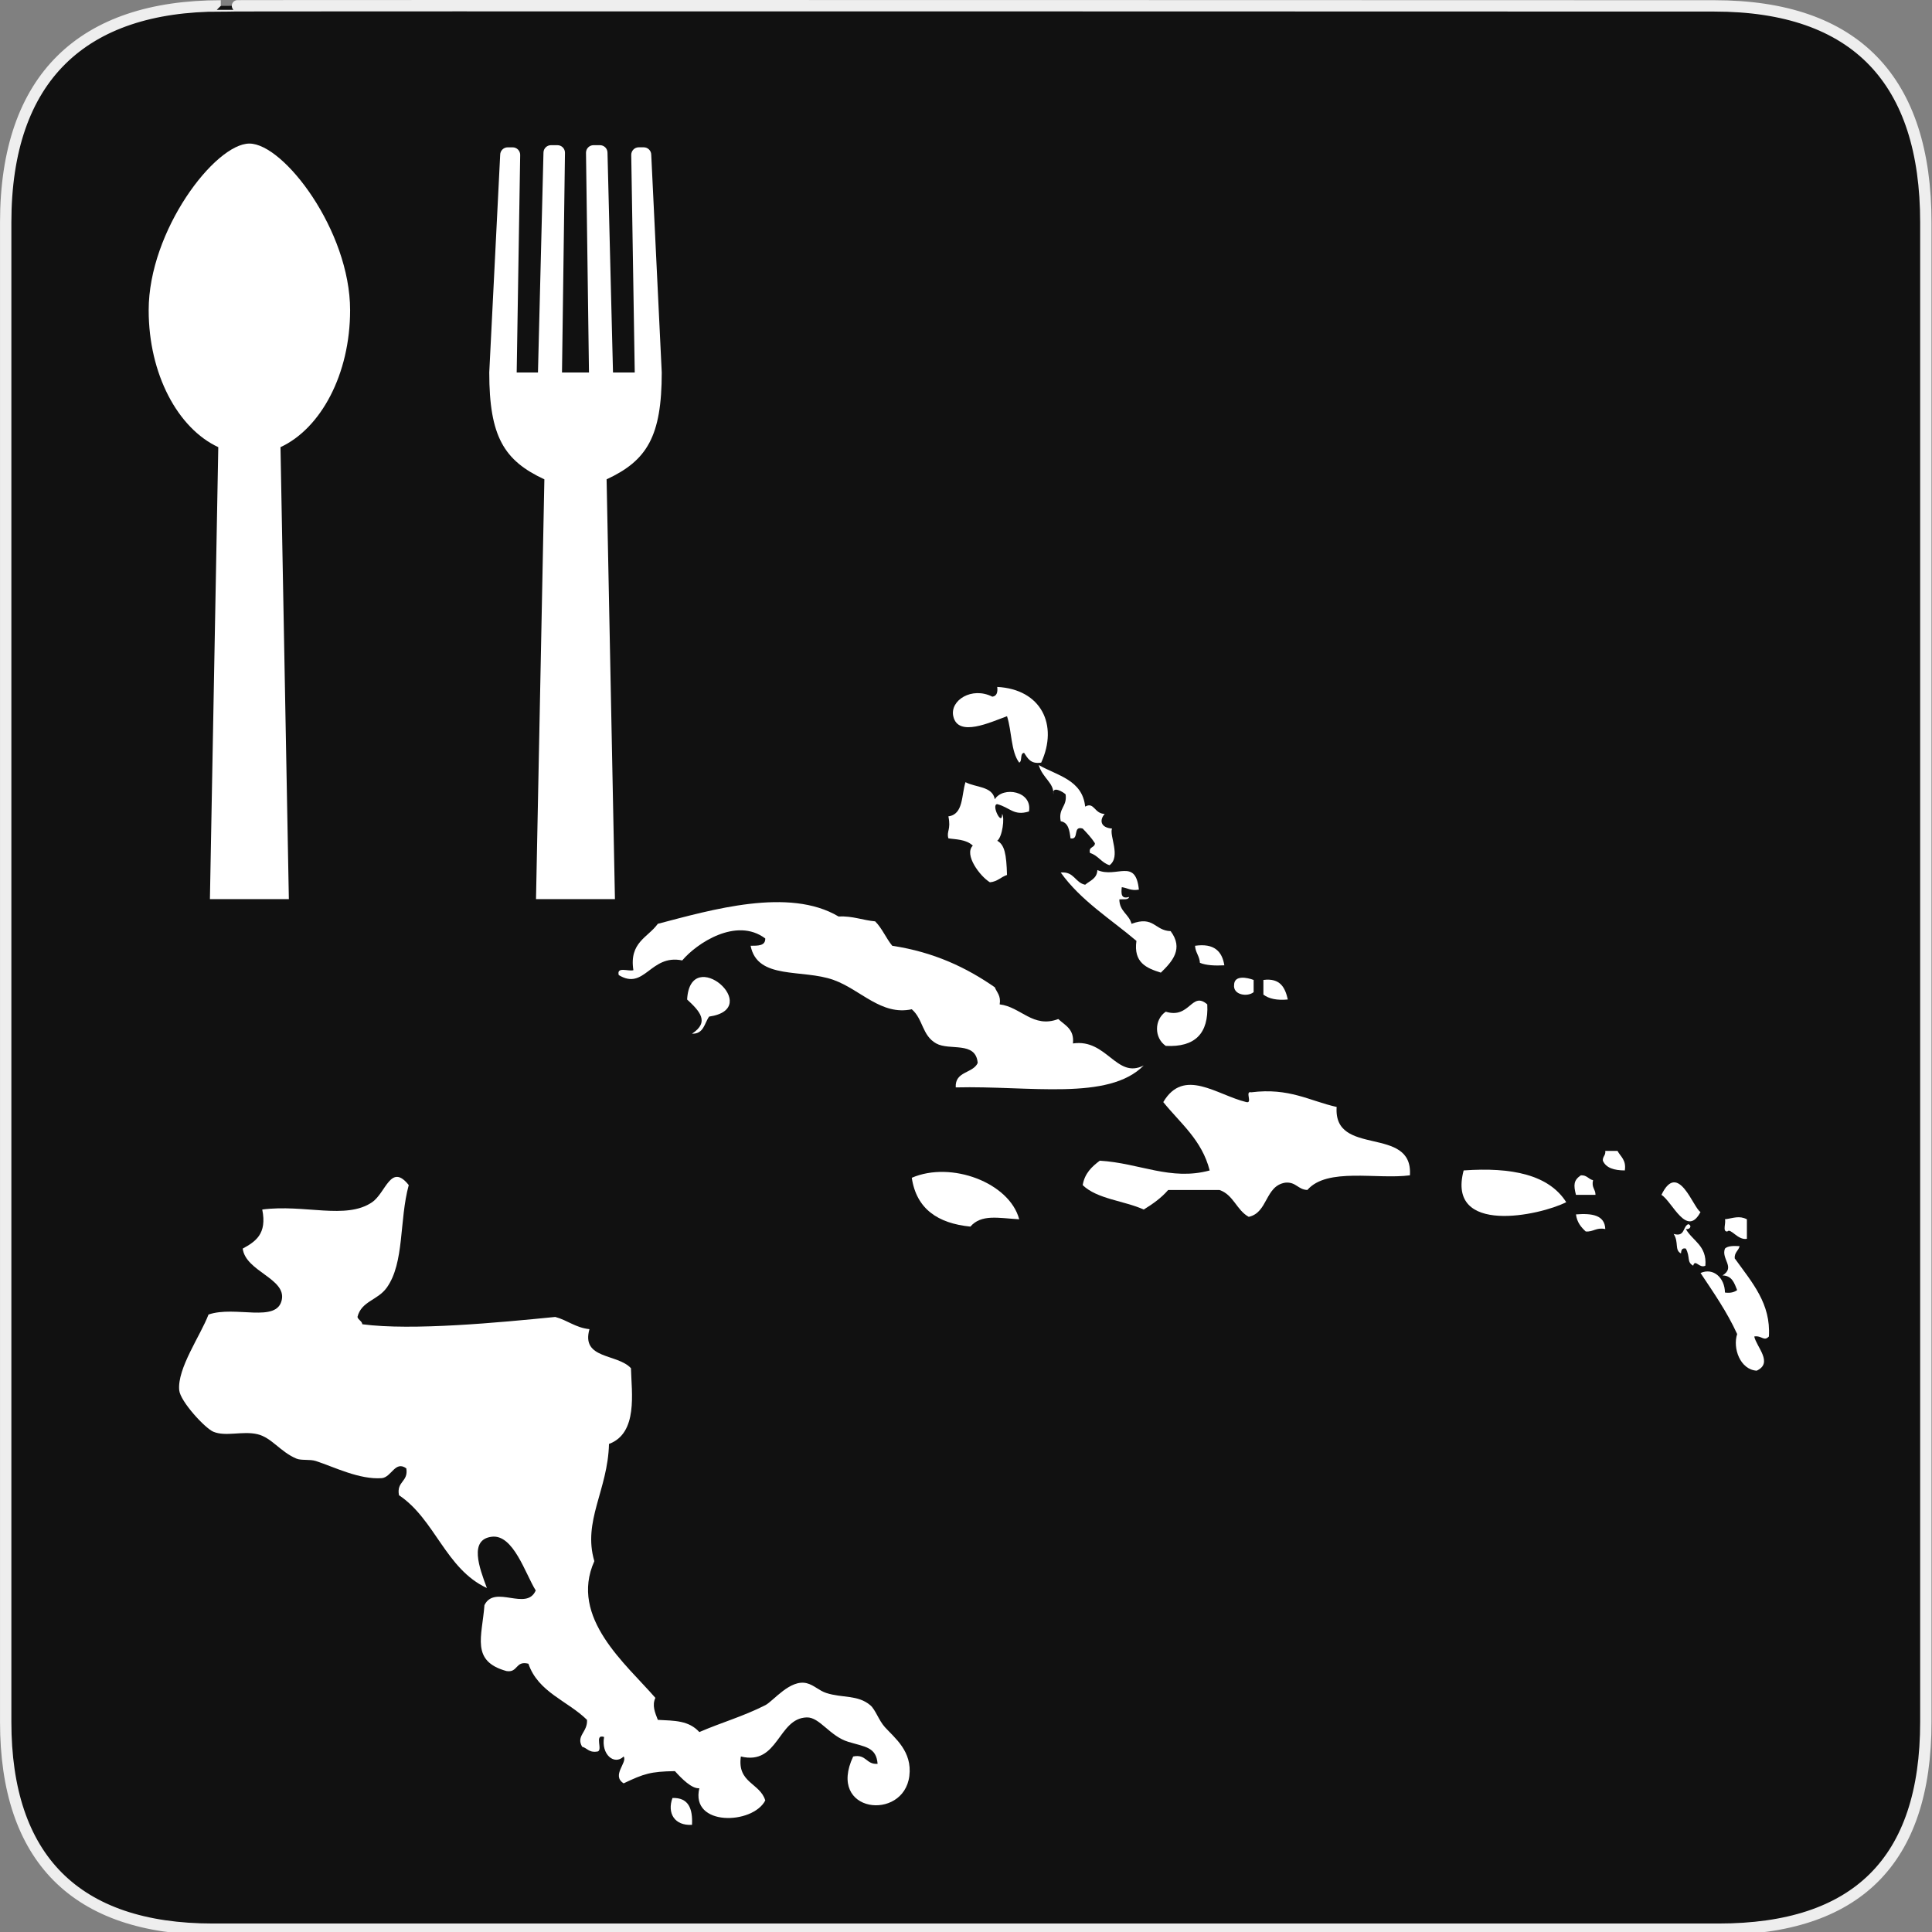 <svg xmlns="http://www.w3.org/2000/svg" viewBox="0 0 580 580" enable-background="new 0 0 580 580"><rect x="0" y="0" width="580" height="580" fill="#808080" stroke="none"/><path fill="#111" stroke="#eee" stroke-width="3.408" d="m66.28 1.768c-41.34 0-64.57 21.371-64.57 65.04v450.12c0 40.844 20.894 62.23 62.19 62.23h452.02c41.31 0 62.23-20.316 62.23-62.23v-450.12c0-42.601-20.923-65.04-63.52-65.04-.003 0-448.49-.143-448.35 0z"/><g fill="#fff"><path d="m74.873 43.1c-10.314 0-30.24 26.14-30.24 50.02 0 19.216 8.771 35.495 20.897 41.12l-2.51 135.69h23.697l-2.51-135.69c12.13-5.627 20.897-21.906 20.897-41.12 0-23.878-19.92-50.02-30.23-50.02"/><path d="m198.66 111.82l-3.151-65.34c0-1.249-1.013-2.261-2.262-2.261h-1.483c-1.249 0-2.261 1.012-2.261 2.261l1.05 65.34h-6.526l-1.653-65.977c0-1.248-1.013-2.26-2.261-2.26h-1.932c-1.248 0-2.26 1.012-2.26 2.26l.893 65.977h-8.098l.893-65.977c0-1.248-1.01-2.26-2.26-2.26h-1.931c-1.249 0-2.262 1.012-2.262 2.26l-1.653 65.977h-6.389l1.049-65.33c0-1.248-1.01-2.26-2.259-2.26h-1.485c-1.249 0-2.261 1.012-2.261 2.26l-3.277 65.33c0 19.216 4.418 26.453 16.545 32.08l-2.51 126.02h23.696l-2.507-126.02c12.12-5.627 16.555-12.863 16.555-32.08"/><g fill-rule="evenodd"><path d="m299.38 206.22c13.179.693 18.396 11.362 13.193 22.725-3.188.501-4.057-1.318-5.131-2.932-1.357.11-.45 2.481-1.467 2.932-2.529-3.333-2.201-9.529-3.663-13.929-4.976 1.788-14.703 6.431-16.13 0-1.059-4.768 5.587-8.984 11.729-5.864 1.288-.178 1.67-1.261 1.468-2.932"/><path d="m311.84 229.68c5.628 3.169 13.12 4.472 13.93 12.463 2.748-1.521 2.717 2.146 5.864 2.2-1.617 1.848-1.296 4.112 2.198 4.398-.85 2.149 2.732 8.416-.734 10.997-2.449-.728-3.411-2.941-5.864-3.666-.532-2 1.459-1.476 1.468-2.933-1.047-1.64-2.354-3.02-3.666-4.398-3.158-.96-.907 3.49-3.666 2.932-.289-2.396-.636-4.74-2.932-5.132-.788-3.964 1.989-4.366 1.468-8.06-.531-.6-4.182-2.859-3.666 0 .181-3.523-3.217-4.823-4.4-8.797"/><path d="m341.9 267.07c-2.38.423-3.413-.501-5.135-.734-.202 1.914-.246 3.668 2.202 2.932-.226.996-1.838.608-2.932.734.033 3.63 2.898 4.429 3.662 7.332 6.747-2.523 6.891 2.053 11.732 2.198 3.935 5.265.555 9.08-2.937 12.463-4.273-1.345-8.26-2.98-7.328-9.531-7.803-6.613-16.726-12.11-22.727-20.526 4.057-.391 4.275 3.056 7.332 3.664 1.452-1.235 3.56-1.816 3.666-4.396 5.8 2.51 11.474-3.745 12.465 5.864"/><path d="m358.76 283.93c5.716-.826 8.125 1.652 8.797 5.864-2.83.146-5.403.026-7.328-.731-.123-2.076-1.347-3.055-1.469-5.133"/><path d="m376.35 294.19c0 1.222 0 2.442 0 3.665-1.896 1.53-6.246.819-5.864-2.199.061-3.02 3.971-2.182 5.864-1.466"/><path d="m379.28 294.19c5.05-.654 6.519 2.281 7.333 5.864-3.236.304-5.665-.2-7.333-1.466 0-1.465 0-2.932 0-4.398"/><path d="m362.43 301.52c.459 8.768-3.695 12.92-12.463 12.463-3.5-2.391-3.5-7.874 0-10.264 7.277 2.258 7.738-6.29 12.463-2.199"/><path d="m374.15 330.85c1.989.524-.525-3.457 1.468-2.933 11.452-1.432 17.472 2.565 25.655 4.399-1.047 15.223 23 5.34 21.994 20.525-9.928 1.301-24.844-2.448-30.79 4.397-2.828-.102-3.39-2.477-6.599-2.199-6.142.947-5.182 8.994-10.994 10.265-3.649-1.974-4.585-6.658-8.797-8.06-5.135 0-10.265 0-15.395 0-2.034 2.365-4.609 4.19-7.333 5.867-5.891-2.664-13.984-3.123-18.327-7.332.601-3.556 2.759-5.548 5.13-7.332 11.969.71 21.233 6.111 32.992 2.933-2.331-9.157-8.803-14.165-13.931-20.525 6.178-10.477 16.05-2.154 24.927 0"/><path d="m481.92 345.51c1.224 0 2.444 0 3.666 0 .932 1.756 2.675 2.699 2.198 5.864-3.158-.015-5.641-.714-6.599-2.933-.09-1.315.899-1.544.735-2.931"/><path d="m305.98 366.04c-6.298-.371-11.386-1.591-14.662 2.197-9.771-.978-16.202-5.301-17.593-14.66 11.857-5.121 29.334 1.486 32.25 12.463"/><path d="m439.4 351.37c14.468-1.029 25.573 1.306 30.79 9.529-7.83 4.01-36.02 10.06-30.79-9.529"/><path d="m474.58 352.84c1.825-.113 2.271 1.151 3.666 1.465-.527 2.24.75 2.673.734 4.399-1.954 0-3.91 0-5.864 0-.763-2.97-.716-4.393 1.464-5.864"/><path d="m122.71 355.77c-2.897 10.595-1.241 23.284-6.599 30.789-2.745 3.849-7.612 4.01-8.796 8.797.259.964 1.291 1.151 1.467 2.198 14.933 1.983 41.09-.521 57.914-2.198 3.666.976 6.06 3.228 10.264 3.666-2.583 9.107 8.385 7.277 12.459 11.729.177 7.308 2.16 19.504-6.595 22.726-.346 13.897-7.958 23.16-4.399 35.19-7.628 17 9.625 30.977 18.326 41.05-1.052 2.229-.131 4.385.734 6.596 5.116.269 9.265.174 12.463 3.664 6.825-2.954 12.939-4.602 19.791-8.06 2.404-1.214 7.446-7.872 12.463-6.599 2.18.557 3.687 2.227 5.864 2.932 4.778 1.553 9.441.49 13.197 3.667 1.566 1.323 2.532 4.542 4.399 6.598 2.962 3.268 8.256 7.249 7.329 14.661-1.707 13.647-24.892 11.165-16.86-5.864 3.986-.812 3.863 2.491 7.33 2.198-.394-5.03-3.729-5.062-8.797-6.599-5.557-1.682-8.576-7.431-12.462-7.328-8.733.227-8.472 14.515-19.791 11.729-1.152 7.993 5.759 7.923 7.328 13.197-3.743 7.29-22.538 7.864-19.791-3.667-2.235.231-5.34-2.907-7.332-5.134-7.33.119-9.25.756-15.395 3.666-3.779-2.4 1.25-6.281 0-8.06-2.766 2.741-6.837-.583-5.864-5.864-3.234-1.036-.012 4.385-2.199 4.396-2.306.354-2.867-1.042-4.399-1.464-1.915-3.324 1.688-4.349 1.467-8.06-5.778-5.706-14.684-8.284-17.593-16.86-3.953-1.017-3.072 2.792-6.599 2.2-10.767-2.99-7.311-10.299-6.598-19.794 3.097-6.272 12.608 1.954 15.395-4.397-3.112-4.969-6.694-16.921-13.197-16.13-6.854.834-3.797 9.198-1.465 15.396-12.379-5.705-15.544-20.621-26.392-27.858-.808-4.227 2.875-3.963 2.202-8.06-3.338-2.429-4.418 2.61-7.333 2.932-6.726.504-14.267-3.327-19.794-5.13-1.834-.602-4.361-.105-5.864-.734-4.856-2.035-7.455-6.342-11.729-7.332-4.466-1.035-9.5.816-13.196-.731-2.548-1.067-9.94-9.121-10.261-12.462-.632-6.554 6.371-16.367 8.796-22.728 8.07-2.77 20.507 2.653 21.992-4.396 1.357-6.441-10.839-8.509-11.729-15.396 3.788-2.076 7.372-4.358 5.864-11.729 12.613-1.67 25.18 3.171 32.988-2.202 4.156-2.857 5.614-11.914 10.997-5.131"/><path d="m510.51 363.84c-4.141 7.895-8.448-3.111-11.733-5.132 5.03-10.463 9.599 4.111 11.733 5.132"/><path d="m473.12 364.57c4.762-.363 8.646.153 8.797 4.4-2.762-.563-3.505.892-5.864.731-1.403-1.285-2.633-2.744-2.933-5.131"/><path d="m524.43 366.04c0 1.954 0 3.908 0 5.864-2.751.507-4.878-3.377-5.864-2.201-1.591.125-.331-2.599-.734-3.663 2.627-.352 4.235-1.193 6.598 0"/><path d="m506.84 367.5c1.244.478.456 1.686-.734 1.468 2.02 3.604 6.337 4.904 5.864 10.995-1.819.954-3.043-2.15-3.666 0-2.01-1.107-.804-2.515-2.198-5.131-1.247-.271-1.384.57-1.469 1.464-2.01-1.052-.569-3.328-2.198-5.864 3.464 1.018 2.681-2.204 4.401-2.932"/><path d="m522.24 374.1c-.317 1.396-1.581 1.841-1.469 3.666 5.377 7.445 10.862 13.607 10.266 23.457-1.533 1.6-2.094-.367-4.4 0 .676 3.174 5.793 7.916.733 10.265-4.957-.311-7.255-6.735-5.864-10.999-3.067-6.705-7.091-12.456-10.994-18.327 3.893-1.712 7.283 1.495 7.328 5.864 1.701.236 2.816-.115 3.666-.729-.85-2.085-1.513-4.352-4.4-4.4 3.983-2.438-.47-4.922.734-8.06.867-.846 2.593-.832 4.4-.734"/><path d="m201.88 539.77c4.809-.164 6.115 3.172 5.864 8.06-5.274.312-7.514-3.533-5.864-8.06"/><path d="m302.31 262.67c-1.838.608-2.882 2.01-5.135 2.199-2.952-1.778-7.859-8.295-5.13-10.998-2.02-1.976-5.444-1.864-7.332-2.198-.627-2.145.84-2.531 0-6.598 4.549-.585 3.893-6.37 5.133-10.263 3.02 1.621 8.106 1.177 8.797 5.13 2.508-3.985 11.349-2.463 10.261 3.667-4.582 1.418-5.686-1.196-9.527-2.199-1.933.102 1.503 6.962 1.464 2.932.814 1.101.094 6.901-1.464 8.06 2.205 1.203 2.757 3.989 2.933 10.265"/><path d="m343.36 319.85c-10.551 10.751-34.36 6.04-56.44 6.597-.281-4.922 5.137-4.147 6.595-7.329-.558-6.671-8.424-3.606-12.459-5.866-4.277-2.391-3.89-7.292-7.333-10.262-9.187 1.961-15.308-5.862-23.458-8.797-9.408-3.387-22.894.076-24.924-10.265 2.184-.016 4.465.069 4.396-2.198-8.692-6.515-20.647 1.494-24.925 6.598-9.596-1.984-11.257 9.144-19.06 4.396-.695-2.648 2.888-1.02 4.397-1.464-1.31-8.397 4.382-9.793 7.332-13.927 16.09-4.2 39.37-11.04 54.25-2.202 4.34-.185 7.188 1.122 10.998 1.467 2.082 2.071 3.26 5.05 5.13 7.33 12.516 1.899 22.288 6.544 30.79 12.463.614 1.586 1.896 2.502 1.464 5.132 6.337.729 10.01 7.276 17.596 4.398 2 1.903 4.845 2.977 4.397 7.33 10.209-1.506 13.06 10.823 21.26 6.599"/><path d="m206.28 300.06c.922-16.794 23.374 2.696 6.599 5.13-1.423 2-1.593 5.253-5.134 5.133 5.417-3.543 2.24-6.828-1.465-10.263"/></g></g></svg>